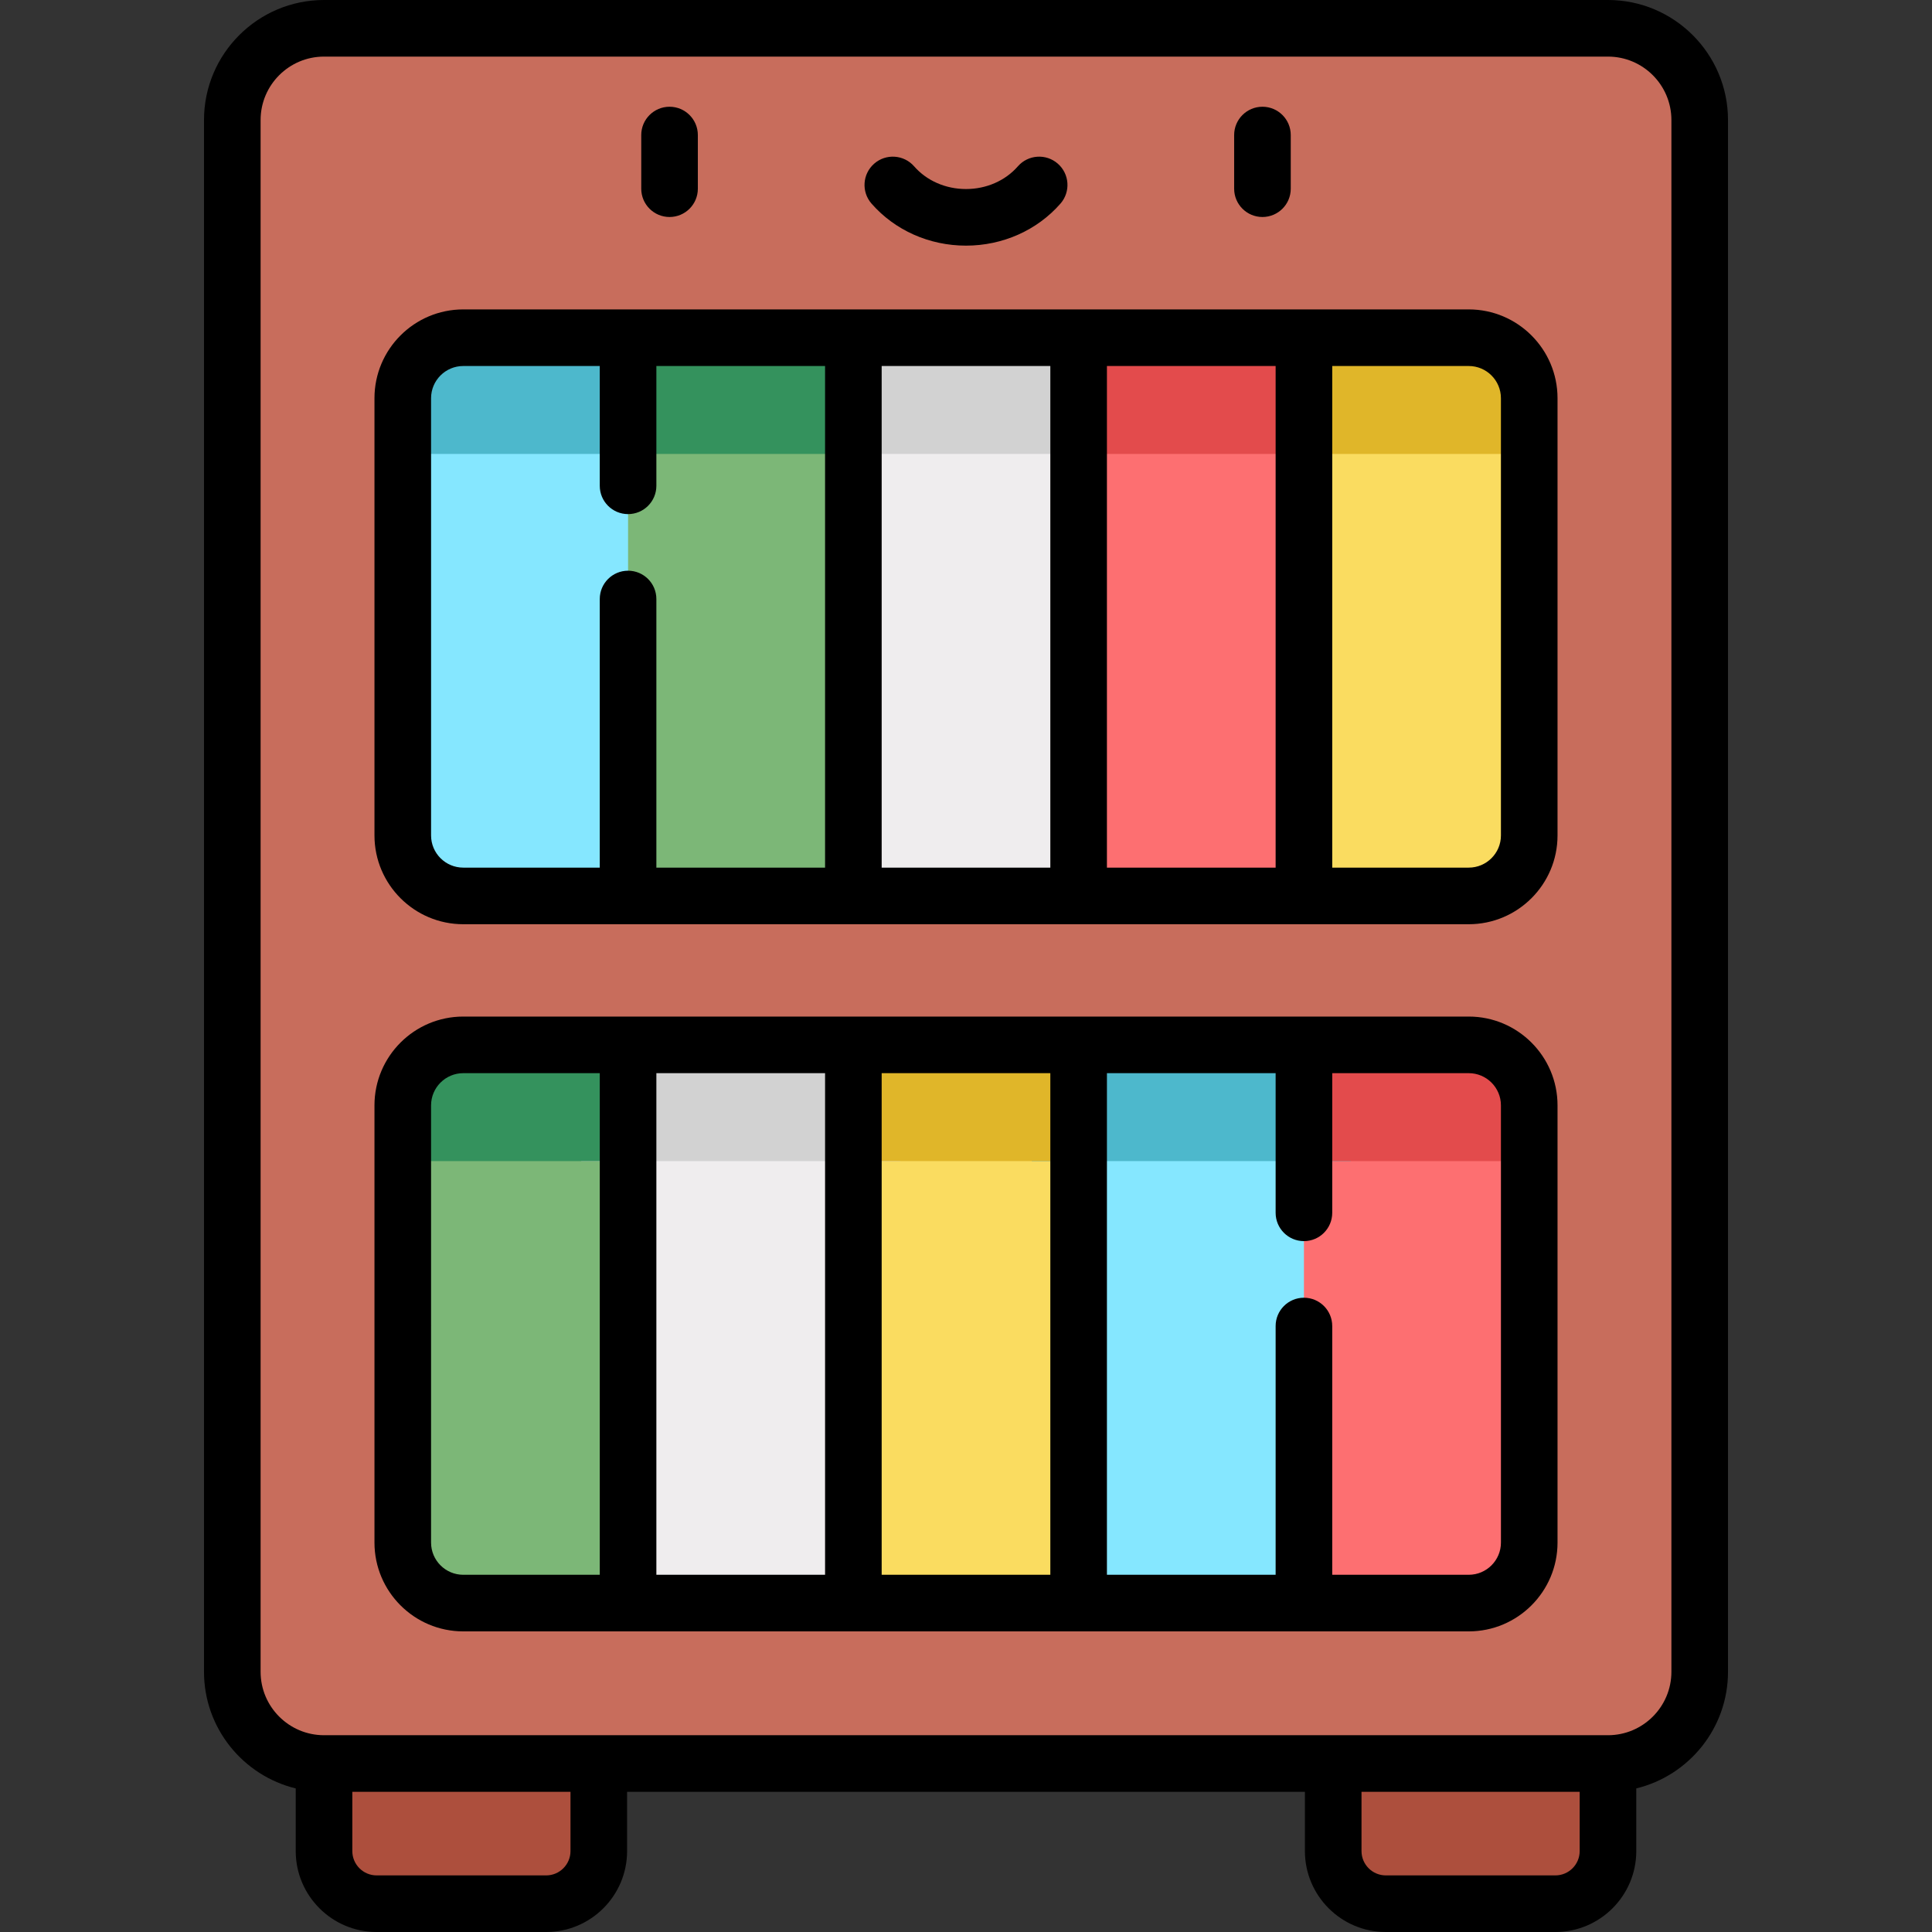 <?xml version="1.0" encoding="iso-8859-1"?>
<!-- Generator: Adobe Illustrator 19.0.0, SVG Export Plug-In . SVG Version: 6.00 Build 0)  -->
<svg xmlns="http://www.w3.org/2000/svg" xmlns:xlink="http://www.w3.org/1999/xlink" version="1.1" id="Layer_1" x="0px" y="0px" viewBox="0 0 512 512" style="enable-background:new 0 0 512 512;" xml:space="preserve" width="512" height="512">
<rect x="0" y="0" width="512" height="512" fill="#333333" stroke="none"/>
<g>
	<g>
		<path style="fill:#AD4F3D;" d="M85.868,446.906v43.648c0,7.702,6.244,13.946,13.946,13.946h44.924    c7.702,0,13.946-6.244,13.946-13.946v-43.648H85.868z"/>
		<path style="fill:#AD4F3D;" d="M426.131,446.906v43.648c0,7.702-6.244,13.946-13.946,13.946h-44.924    c-7.702,0-13.946-6.244-13.946-13.946v-43.648H426.131z"/>
		<path style="fill:#C86D5C;" d="M426.131,7.5H85.868c-13.424,0-24.307,10.883-24.307,24.307v411.236    c0,13.424,10.883,24.307,24.307,24.307h340.263c13.424,0,24.307-10.883,24.307-24.307V31.807    C450.438,18.383,439.556,7.5,426.131,7.5z"/>
		<polygon style="fill:#7CB777;" points="226.152,89.497 166.445,89.497 136.592,163.463 166.445,237.43 226.152,237.43     256,163.463   "/>
		<polygon style="fill:#34925D;" points="238.58,120.296 226.152,89.497 166.445,89.497 154.014,120.296   "/>
		<path style="fill:#85E7FF;" d="M166.445,89.497V237.43h-43.679c-8.852,0-16.028-7.176-16.028-16.028V105.525    c0-8.852,7.176-16.028,16.028-16.028H166.445z"/>
		<polygon style="fill:#FD6F71;" points="375.408,163.463 345.555,89.497 345.555,89.497 345.555,89.497 285.848,89.497     285.848,89.497 256,163.463 285.848,237.43 285.848,237.43 345.555,237.43 345.555,237.43 345.555,237.429   "/>
		<polygon style="fill:#EFEDEE;" points="226.152,276.9 166.445,276.9 136.592,350.867 166.445,424.833 226.152,424.833     256,350.867   "/>
		<path style="fill:#7CB777;" d="M166.445,276.9v147.933h-43.679c-8.852,0-16.028-7.176-16.028-16.028V292.928    c0-8.852,7.176-16.028,16.028-16.028H166.445z"/>
		<polygon style="fill:#85E7FF;" points="375.408,350.867 345.555,276.901 345.555,276.9 345.555,276.9 285.848,276.9     285.848,276.9 256,350.867 285.848,424.833 285.848,424.833 345.555,424.833 345.555,424.833 345.555,424.833   "/>
		<rect x="226.152" y="276.9" style="fill:#FADC60;" width="59.697" height="147.933"/>
		<polygon style="fill:#E34B4C;" points="357.985,120.296 345.555,89.497 345.555,89.497 345.555,89.497 285.848,89.497     285.848,89.497 273.419,120.296   "/>
		<rect x="226.152" y="89.497" style="fill:#EFEDEE;" width="59.697" height="147.933"/>
		<path style="fill:#FADC60;" d="M405.262,105.525v115.877c0,8.852-7.176,16.028-16.028,16.028h-43.679V89.497h43.679    C398.086,89.497,405.262,96.673,405.262,105.525z"/>
		<path style="fill:#FD6F71;" d="M405.262,292.928v115.877c0,8.852-7.176,16.028-16.028,16.028h-43.679V276.9h43.679    C398.086,276.9,405.262,284.076,405.262,292.928z"/>
		<path style="fill:#4DB8CC;" d="M106.738,105.525v14.771h59.707V89.497h-43.679C113.914,89.497,106.738,96.673,106.738,105.525z"/>
		<rect x="226.152" y="89.497" style="fill:#D2D2D2;" width="59.697" height="30.799"/>
		<path style="fill:#E0B629;" d="M405.262,120.296v-14.771c0-8.852-7.176-16.028-16.028-16.028h-43.679v30.799H405.262z"/>
		<polygon style="fill:#D2D2D2;" points="238.58,307.699 226.152,276.9 166.445,276.9 154.014,307.699   "/>
		<polygon style="fill:#4DB8CC;" points="357.985,307.699 345.555,276.9 345.555,276.9 345.555,276.9 285.848,276.9 285.848,276.9     273.419,307.699   "/>
		<path style="fill:#34925D;" d="M106.738,292.928v14.771h59.707V276.9h-43.679C113.914,276.9,106.738,284.076,106.738,292.928z"/>
		<rect x="226.152" y="276.9" style="fill:#E0B629;" width="59.697" height="30.799"/>
		<path style="fill:#E34B4C;" d="M405.262,307.699v-14.771c0-8.852-7.176-16.028-16.028-16.028h-43.679v30.799H405.262z"/>
	</g>
	<g>
		<path d="M177.437,57.507c4.142,0,7.5-3.358,7.5-7.5V35.788c0-4.142-3.358-7.5-7.5-7.5s-7.5,3.358-7.5,7.5v14.219    C169.937,54.149,173.295,57.507,177.437,57.507z"/>
		<path d="M334.563,57.507c4.142,0,7.5-3.358,7.5-7.5V35.788c0-4.142-3.358-7.5-7.5-7.5s-7.5,3.358-7.5,7.5v14.219    C327.063,54.149,330.42,57.507,334.563,57.507z"/>
		<path d="M256,65.096c9.721,0,18.847-4.062,25.037-11.143c2.726-3.119,2.408-7.856-0.71-10.583    c-3.119-2.726-7.857-2.408-10.583,0.711c-3.342,3.822-8.351,6.015-13.744,6.015c-5.393,0-10.402-2.192-13.744-6.015    c-2.726-3.119-7.465-3.437-10.583-0.711c-3.119,2.726-3.438,7.464-0.711,10.583C237.152,61.035,246.278,65.096,256,65.096z"/>
		<path d="M367.261,512h44.924c11.826,0,21.446-9.621,21.446-21.446v-16.605c13.93-3.381,24.307-15.951,24.307-30.906V31.807    C457.938,14.269,443.67,0,426.131,0H85.869C68.33,0,54.062,14.269,54.062,31.807v411.236c0,14.955,10.377,27.525,24.307,30.906    v16.605c0,11.826,9.621,21.446,21.446,21.446h44.924c11.826,0,21.446-9.621,21.446-21.446V474.85h179.63v15.704    C345.815,502.379,355.436,512,367.261,512z M418.631,490.554c0,3.555-2.892,6.446-6.446,6.446h-44.924    c-3.555,0-6.446-2.892-6.446-6.446V474.85h57.816V490.554z M69.062,443.043V31.807C69.062,22.54,76.601,15,85.869,15h340.263    c9.268,0,16.807,7.54,16.807,16.807v411.236c0,9.268-7.54,16.807-16.807,16.807H85.869    C76.601,459.85,69.062,452.311,69.062,443.043z M151.185,490.554c0,3.555-2.892,6.446-6.446,6.446H99.815    c-3.555,0-6.446-2.892-6.446-6.446V474.85h57.816V490.554z"/>
		<path d="M389.233,244.93c12.974,0,23.528-10.555,23.528-23.528V105.525c0-12.974-10.555-23.528-23.528-23.528H122.767    c-12.974,0-23.528,10.555-23.528,23.528v115.877c0,12.973,10.555,23.528,23.528,23.528H389.233z M293.348,96.997h44.707V229.93    h-44.707V96.997z M397.762,105.525v115.877c0,4.702-3.826,8.528-8.528,8.528h-36.178V96.997h36.178    C393.936,96.997,397.762,100.823,397.762,105.525z M278.348,229.93h-44.696V96.997h44.696V229.93z M114.238,105.525    c0-4.703,3.826-8.528,8.528-8.528h36.178v31.747c0,4.142,3.358,7.5,7.5,7.5s7.5-3.358,7.5-7.5V96.997h44.707V229.93h-44.707    v-71.186c0-4.142-3.358-7.5-7.5-7.5s-7.5,3.358-7.5,7.5v71.186h-36.178c-4.703,0-8.528-3.826-8.528-8.528V105.525z"/>
		<path d="M389.234,432.333c12.973,0,23.528-10.555,23.528-23.528V292.929c0-12.974-10.555-23.528-23.528-23.528H122.766    c-12.973,0-23.528,10.555-23.528,23.528v115.876c0,12.974,10.555,23.528,23.528,23.528H389.234z M173.945,284.4h44.707v132.933    h-44.707V284.4z M345.555,328.91c4.142,0,7.5-3.358,7.5-7.5V284.4h36.179c4.702,0,8.528,3.826,8.528,8.528v115.876    c0,4.703-3.826,8.528-8.528,8.528h-36.179V351.41c0-4.142-3.358-7.5-7.5-7.5s-7.5,3.358-7.5,7.5v65.923h-44.707V284.4h44.707    v37.01C338.055,325.552,341.413,328.91,345.555,328.91z M278.348,417.333h-44.696V284.4h44.696V417.333z M114.238,292.929    c0-4.703,3.826-8.528,8.528-8.528h36.179v132.933h-36.179c-4.702,0-8.528-3.826-8.528-8.528V292.929z"/>
	</g>
</g>















</svg>
